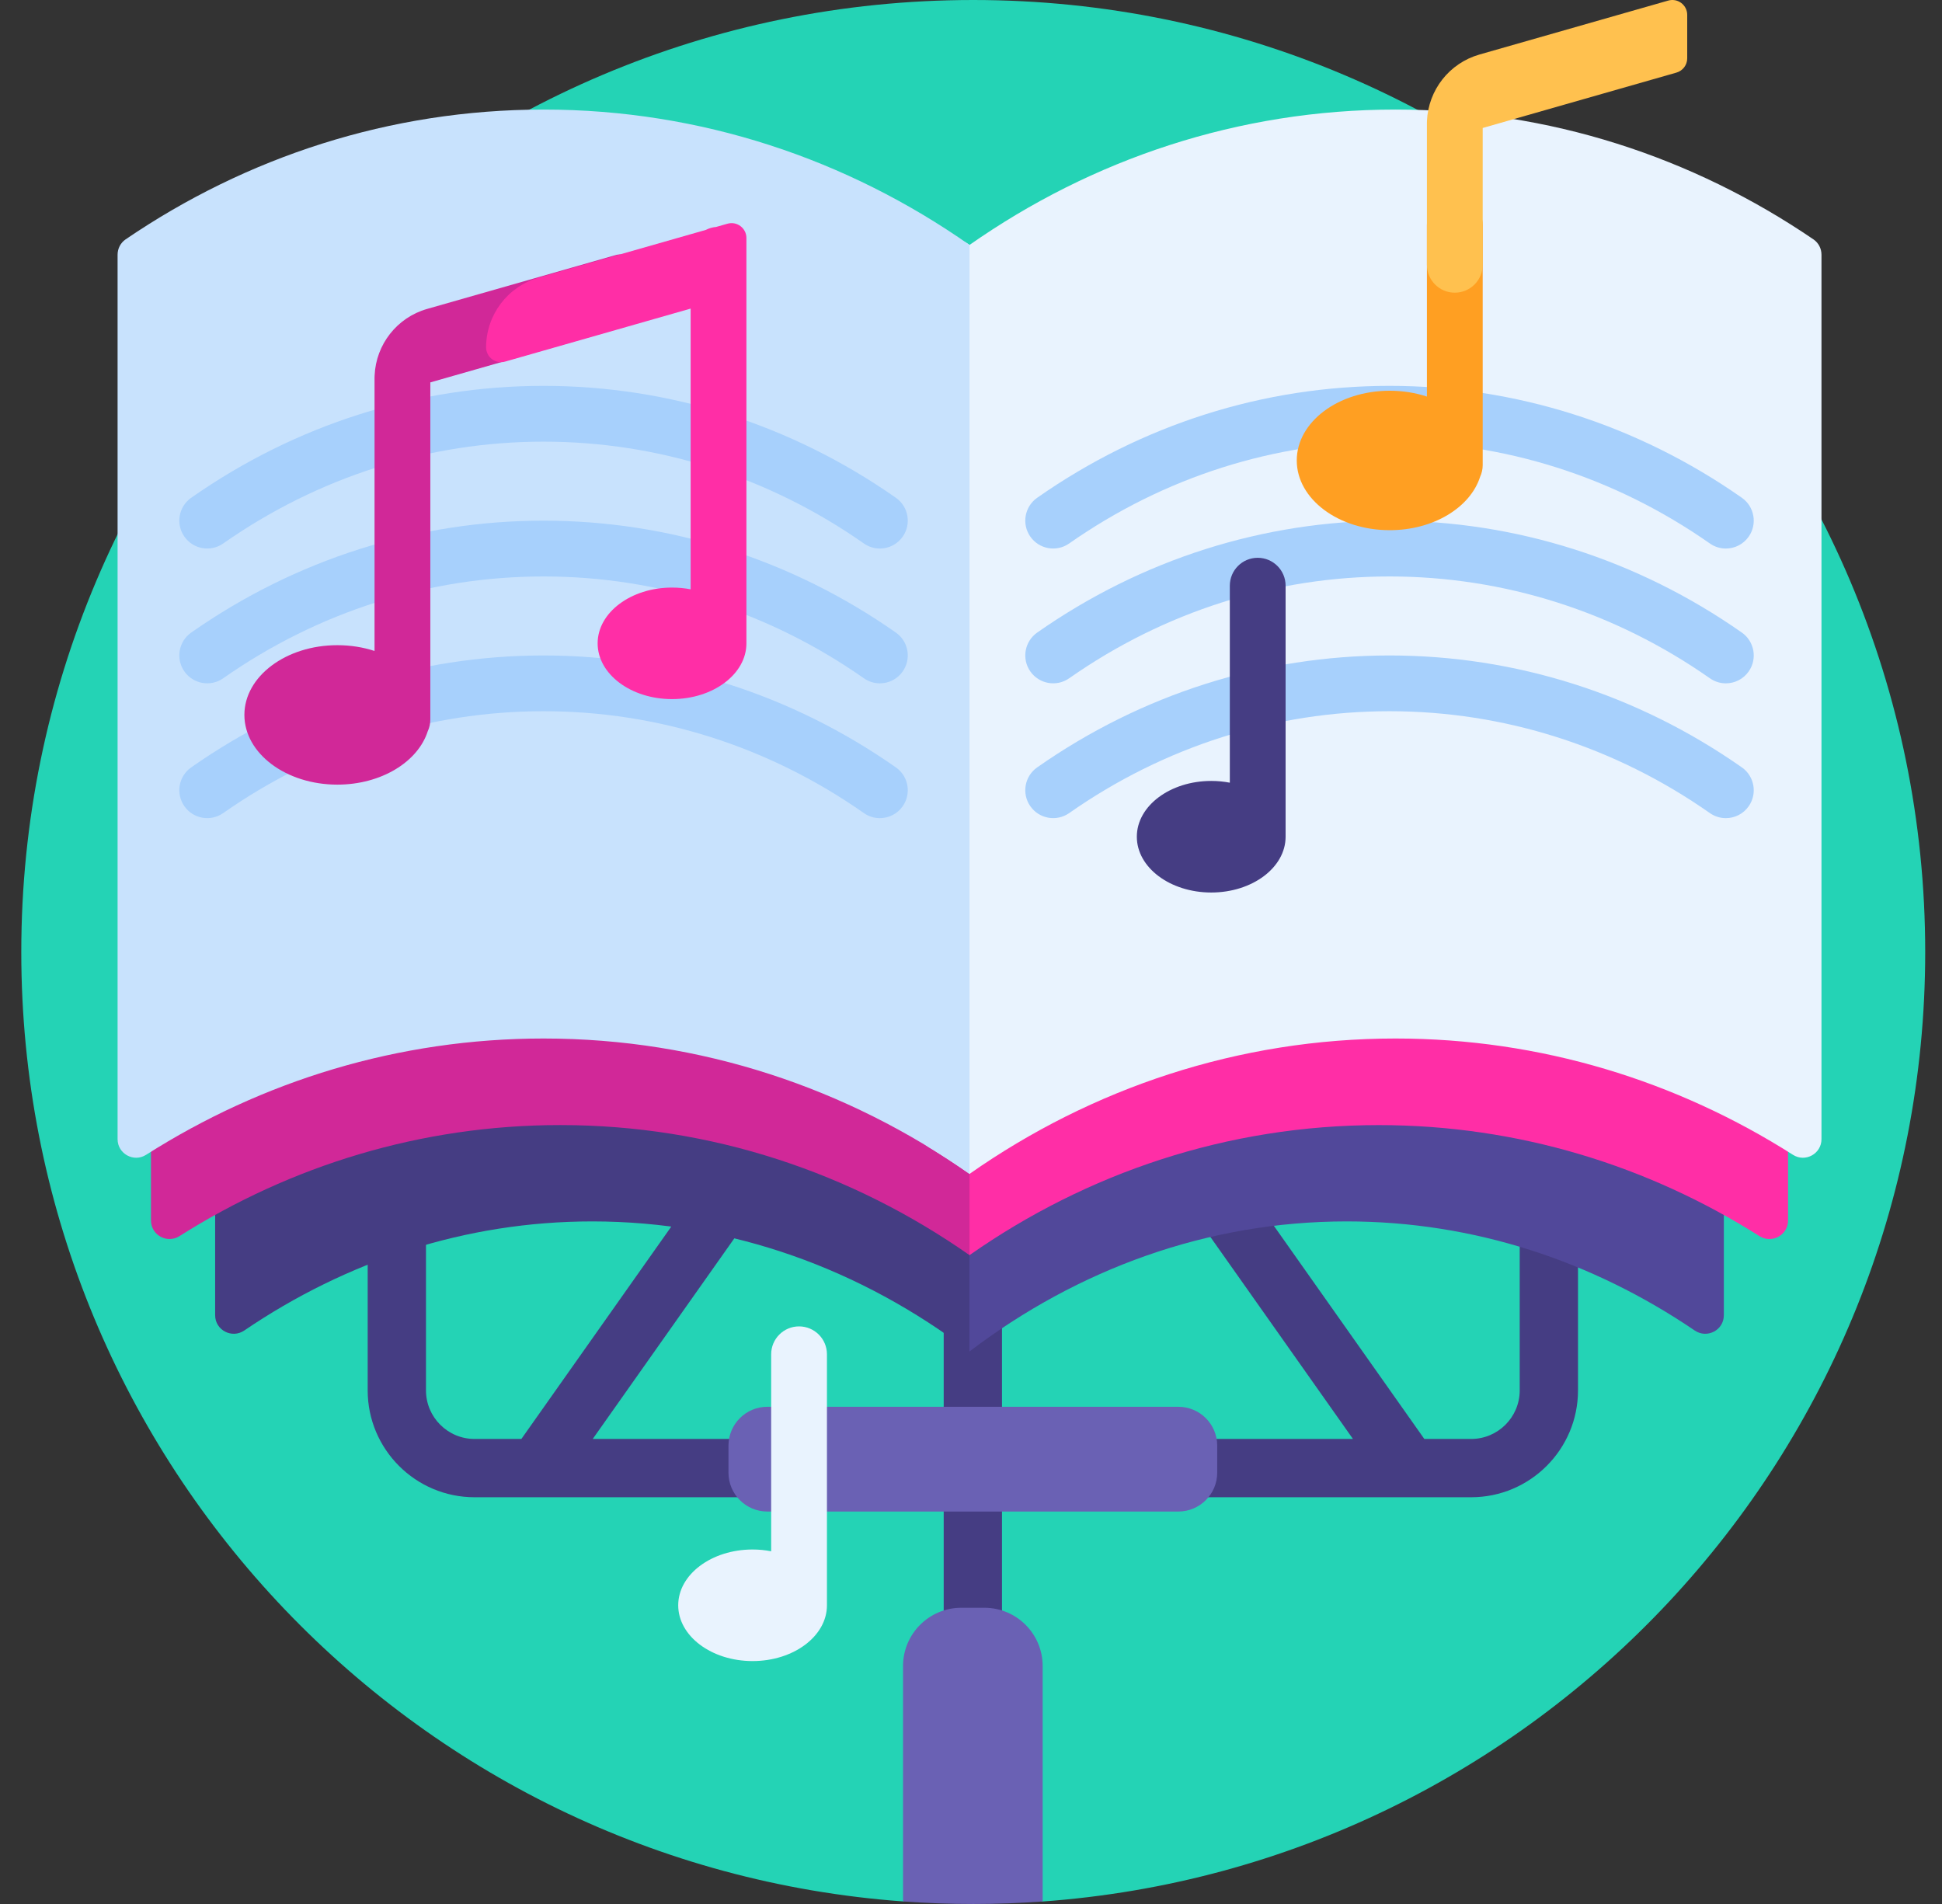 <svg width="51" height="50" viewBox="0 0 51 50" fill="none" xmlns="http://www.w3.org/2000/svg">
<rect x="0" y="0" width="51" height="50" fill="#333333" stroke="none"/>
<g clip-path="url(#clip0_1002_1003)">
<path d="M50.559 25C50.559 38.194 40.338 49.001 27.382 49.935C27.281 49.942 27.096 49.645 26.996 49.651C26.492 49.682 24.473 49.682 23.978 49.653C23.861 49.646 23.83 49.941 23.715 49.933C10.769 48.989 0.559 38.187 0.559 25C0.559 11.193 11.752 0 25.559 0C39.366 0 50.559 11.193 50.559 25Z" fill="#24D3B5"/>
<path d="M38.635 13.035H12.462C10.915 13.035 9.656 14.294 9.656 15.841V36.513C9.656 38.06 10.915 39.319 12.462 39.319H14.077C14.081 39.319 14.084 39.319 14.088 39.319C14.09 39.319 14.093 39.319 14.095 39.319H24.783V44.054C24.783 44.477 25.126 44.82 25.549 44.82C25.971 44.82 26.314 44.477 26.314 44.054V39.319H37.002C37.005 39.319 37.007 39.319 37.009 39.319C37.013 39.319 37.016 39.319 37.02 39.319H38.635C40.182 39.319 41.441 38.06 41.441 36.513V15.841C41.441 14.294 40.182 13.035 38.635 13.035ZM15.566 37.788L24.783 24.73V37.788H15.566ZM26.314 24.73L35.531 37.788H26.314V24.73ZM39.91 36.513C39.91 37.216 39.338 37.788 38.635 37.788H37.405L26.632 22.527C26.435 22.248 24.662 22.248 24.465 22.527L13.692 37.788H12.462C11.759 37.788 11.187 37.216 11.187 36.513V15.841C11.187 15.138 11.759 14.566 12.462 14.566H38.634C39.338 14.566 39.91 15.138 39.91 15.841V36.513H39.91Z" fill="#453D83"/>
<path d="M31.966 37.964V38.673C31.966 39.237 31.509 39.694 30.945 39.694H20.151C19.588 39.694 19.131 39.237 19.131 38.673V37.964C19.131 37.4 19.588 36.943 20.151 36.943H30.945C31.509 36.943 31.966 37.4 31.966 37.964ZM25.851 42.221H25.245C24.4 42.221 23.715 42.906 23.715 43.752V49.933C24.324 49.977 24.939 50 25.559 50C26.172 50 26.78 49.978 27.382 49.934V43.752C27.382 42.906 26.697 42.221 25.851 42.221Z" fill="#6A61B4"/>
<path d="M45.271 12.052V34.538C45.271 34.932 44.831 35.161 44.506 34.94C41.827 33.12 38.703 32.075 35.366 32.075C31.705 32.075 28.301 33.332 25.461 35.49C24.206 33.865 23.614 31.824 23.805 29.78L25.461 12.052C28.301 9.894 31.706 8.637 35.366 8.637C39.026 8.637 42.431 9.894 45.271 12.052Z" fill="#51489A"/>
<path d="M25.46 12.052V35.49C22.62 33.332 19.215 32.075 15.555 32.075C12.218 32.075 9.093 33.12 6.415 34.94C6.09 35.161 5.65 34.931 5.65 34.538V12.052C8.491 9.894 11.895 8.637 15.555 8.637C19.215 8.637 22.62 9.894 25.46 12.052Z" fill="#453D83"/>
<path d="M46.957 9.523V32.05C46.957 32.435 46.533 32.667 46.207 32.462C43.283 30.61 39.864 29.546 36.209 29.546C32.237 29.546 28.543 30.802 25.461 32.961L24.388 29.413C24.322 29.197 24.289 28.972 24.289 28.746V11.529C24.289 10.698 24.737 9.931 25.461 9.523C28.543 7.364 32.237 6.107 36.209 6.107C40.181 6.107 43.875 7.364 46.957 9.523Z" fill="#FF2EA6"/>
<path d="M25.461 9.523V32.961C22.379 30.802 18.684 29.545 14.713 29.545C11.058 29.545 7.638 30.61 4.714 32.461C4.389 32.667 3.965 32.435 3.965 32.05V9.523C7.047 7.364 10.741 6.107 14.713 6.107C18.684 6.107 22.379 7.364 25.461 9.523Z" fill="#D12898"/>
<path d="M47.835 6.689V29.915C47.835 30.3 47.41 30.533 47.086 30.326C44.036 28.387 40.465 27.272 36.648 27.272C32.514 27.272 28.669 28.58 25.462 30.827C25.118 30.586 24.767 30.356 24.41 30.137C24.126 29.964 23.953 29.657 23.953 29.325V7.2C23.953 6.432 24.818 5.981 25.447 6.422L25.462 6.432C28.669 4.185 32.515 2.877 36.648 2.877C40.692 2.877 44.459 4.129 47.624 6.286C47.757 6.376 47.835 6.528 47.835 6.689Z" fill="#E9F3FE"/>
<path d="M25.461 6.432V30.827C22.254 28.58 18.409 27.272 14.275 27.272C10.458 27.272 6.887 28.387 3.837 30.326C3.513 30.533 3.088 30.3 3.088 29.915V6.689C3.088 6.528 3.166 6.376 3.299 6.286C6.464 4.129 10.231 2.877 14.275 2.877C18.409 2.877 22.254 4.185 25.461 6.432Z" fill="#C8E2FD"/>
<path d="M23.707 14.092C23.565 14.296 23.337 14.405 23.107 14.405C22.962 14.405 22.815 14.362 22.687 14.272C20.189 12.523 17.28 11.598 14.274 11.598C11.269 11.598 8.36 12.523 5.862 14.272C5.531 14.504 5.074 14.424 4.842 14.092C4.61 13.761 4.69 13.304 5.021 13.072C7.767 11.149 10.966 10.133 14.274 10.133C17.582 10.133 20.782 11.149 23.527 13.072C23.859 13.304 23.939 13.761 23.707 14.092ZM23.527 16.612C20.782 14.689 17.582 13.673 14.274 13.673C10.966 13.673 7.767 14.689 5.021 16.612C4.69 16.844 4.61 17.301 4.842 17.632C5.074 17.964 5.531 18.044 5.862 17.812C8.36 16.062 11.269 15.138 14.274 15.138C17.28 15.138 20.189 16.062 22.687 17.812C22.815 17.902 22.962 17.945 23.107 17.945C23.337 17.945 23.565 17.836 23.707 17.632C23.939 17.301 23.859 16.844 23.527 16.612ZM23.527 20.152C20.782 18.229 17.582 17.213 14.274 17.213C10.966 17.213 7.767 18.229 5.021 20.152C4.69 20.384 4.61 20.841 4.842 21.172C5.074 21.504 5.531 21.584 5.862 21.352C8.36 19.602 11.269 18.677 14.274 18.677C17.28 18.677 20.189 19.602 22.687 21.352C22.815 21.442 22.962 21.485 23.107 21.485C23.337 21.485 23.565 21.376 23.707 21.172C23.939 20.841 23.859 20.384 23.527 20.152ZM28.078 14.272C30.576 12.523 33.485 11.598 36.491 11.598C39.497 11.598 42.406 12.523 44.904 14.272C45.032 14.362 45.178 14.405 45.323 14.405C45.554 14.405 45.781 14.296 45.924 14.092C46.156 13.761 46.075 13.304 45.744 13.072C42.999 11.149 39.799 10.133 36.491 10.133C33.183 10.133 29.983 11.149 27.238 13.072C26.907 13.304 26.826 13.761 27.058 14.092C27.291 14.424 27.747 14.504 28.078 14.272ZM45.744 16.612C42.999 14.689 39.799 13.673 36.491 13.673C33.183 13.673 29.983 14.689 27.238 16.612C26.907 16.844 26.826 17.301 27.058 17.632C27.291 17.964 27.747 18.044 28.079 17.812C30.576 16.062 33.486 15.138 36.491 15.138C39.497 15.138 42.406 16.062 44.904 17.812C45.032 17.902 45.178 17.945 45.324 17.945C45.554 17.945 45.782 17.836 45.924 17.632C46.156 17.301 46.075 16.844 45.744 16.612ZM45.744 20.152C42.999 18.229 39.799 17.213 36.491 17.213C33.183 17.213 29.983 18.229 27.238 20.152C26.907 20.384 26.826 20.841 27.058 21.172C27.291 21.504 27.747 21.584 28.079 21.352C30.576 19.602 33.486 18.677 36.491 18.677C39.497 18.677 42.406 19.602 44.904 21.352C45.032 21.442 45.178 21.485 45.324 21.485C45.554 21.485 45.782 21.376 45.924 21.172C46.156 20.841 46.075 20.384 45.744 20.152Z" fill="#A7D0FC"/>
<path d="M33.762 21.973C33.762 22.782 32.887 23.438 31.809 23.438C30.73 23.438 29.855 22.782 29.855 21.973C29.855 21.164 30.73 20.508 31.809 20.508C31.977 20.508 32.141 20.524 32.297 20.554V15.381C32.297 14.976 32.625 14.648 33.029 14.648C33.434 14.648 33.762 14.976 33.762 15.381V21.973Z" fill="#453D83"/>
<path d="M16.672 7.073V8.213C16.672 8.388 16.556 8.541 16.389 8.589L11.301 10.042V18.896C11.301 19.006 11.277 19.11 11.233 19.204C10.975 20.008 10.01 20.605 8.859 20.605C7.511 20.605 6.418 19.785 6.418 18.774C6.418 17.763 7.511 16.943 8.859 16.943C9.207 16.943 9.537 16.997 9.836 17.095V9.912C9.836 9.895 9.837 9.878 9.838 9.861C9.873 9.046 10.425 8.339 11.216 8.113L16.174 6.697C16.423 6.626 16.672 6.813 16.672 7.073Z" fill="#D12898"/>
<path d="M19.602 16.895C19.602 17.703 18.727 18.359 17.648 18.359C16.57 18.359 15.695 17.703 15.695 16.895C15.695 16.086 16.57 15.43 17.648 15.43C17.817 15.43 17.981 15.446 18.137 15.476V8.104L13.264 9.496C13.014 9.568 12.766 9.38 12.766 9.121C12.766 8.271 13.329 7.525 14.146 7.291L18.537 6.037C18.619 5.995 18.71 5.968 18.806 5.96L19.104 5.875C19.353 5.803 19.602 5.991 19.602 6.25V16.895Z" fill="#FF2EA6"/>
<path d="M21.717 42.156C21.717 42.965 20.842 43.621 19.764 43.621C18.685 43.621 17.811 42.965 17.811 42.156C17.811 41.347 18.685 40.691 19.764 40.691C19.932 40.691 20.096 40.707 20.252 40.738V35.565C20.252 35.16 20.58 34.832 20.984 34.832C21.389 34.832 21.717 35.16 21.717 35.565V42.156Z" fill="#E9F3FE"/>
<path d="M38.205 5.176C38.61 5.176 38.938 5.504 38.938 5.908V12.214C38.938 12.324 38.913 12.429 38.87 12.522C38.612 13.326 37.647 13.923 36.496 13.923C35.148 13.923 34.055 13.104 34.055 12.092C34.055 11.081 35.148 10.261 36.496 10.261C36.843 10.261 37.174 10.316 37.473 10.414V5.908C37.473 5.504 37.801 5.176 38.205 5.176Z" fill="#FF9F22"/>
<path d="M38.205 7.686C37.801 7.686 37.473 7.358 37.473 6.953V3.23C37.473 3.213 37.473 3.196 37.474 3.18C37.509 2.364 38.062 1.658 38.853 1.432L43.811 0.015C44.06 -0.056 44.309 0.131 44.309 0.391V1.531C44.309 1.706 44.193 1.859 44.025 1.907L38.938 3.361V6.953C38.938 7.358 38.61 7.686 38.205 7.686Z" fill="#FFC14F"/>
</g>
<defs>
<clipPath id="clip0_1002_1003">
<rect width="50" height="50" fill="white" transform="translate(0.559)"/>
</clipPath>
</defs>
</svg>
